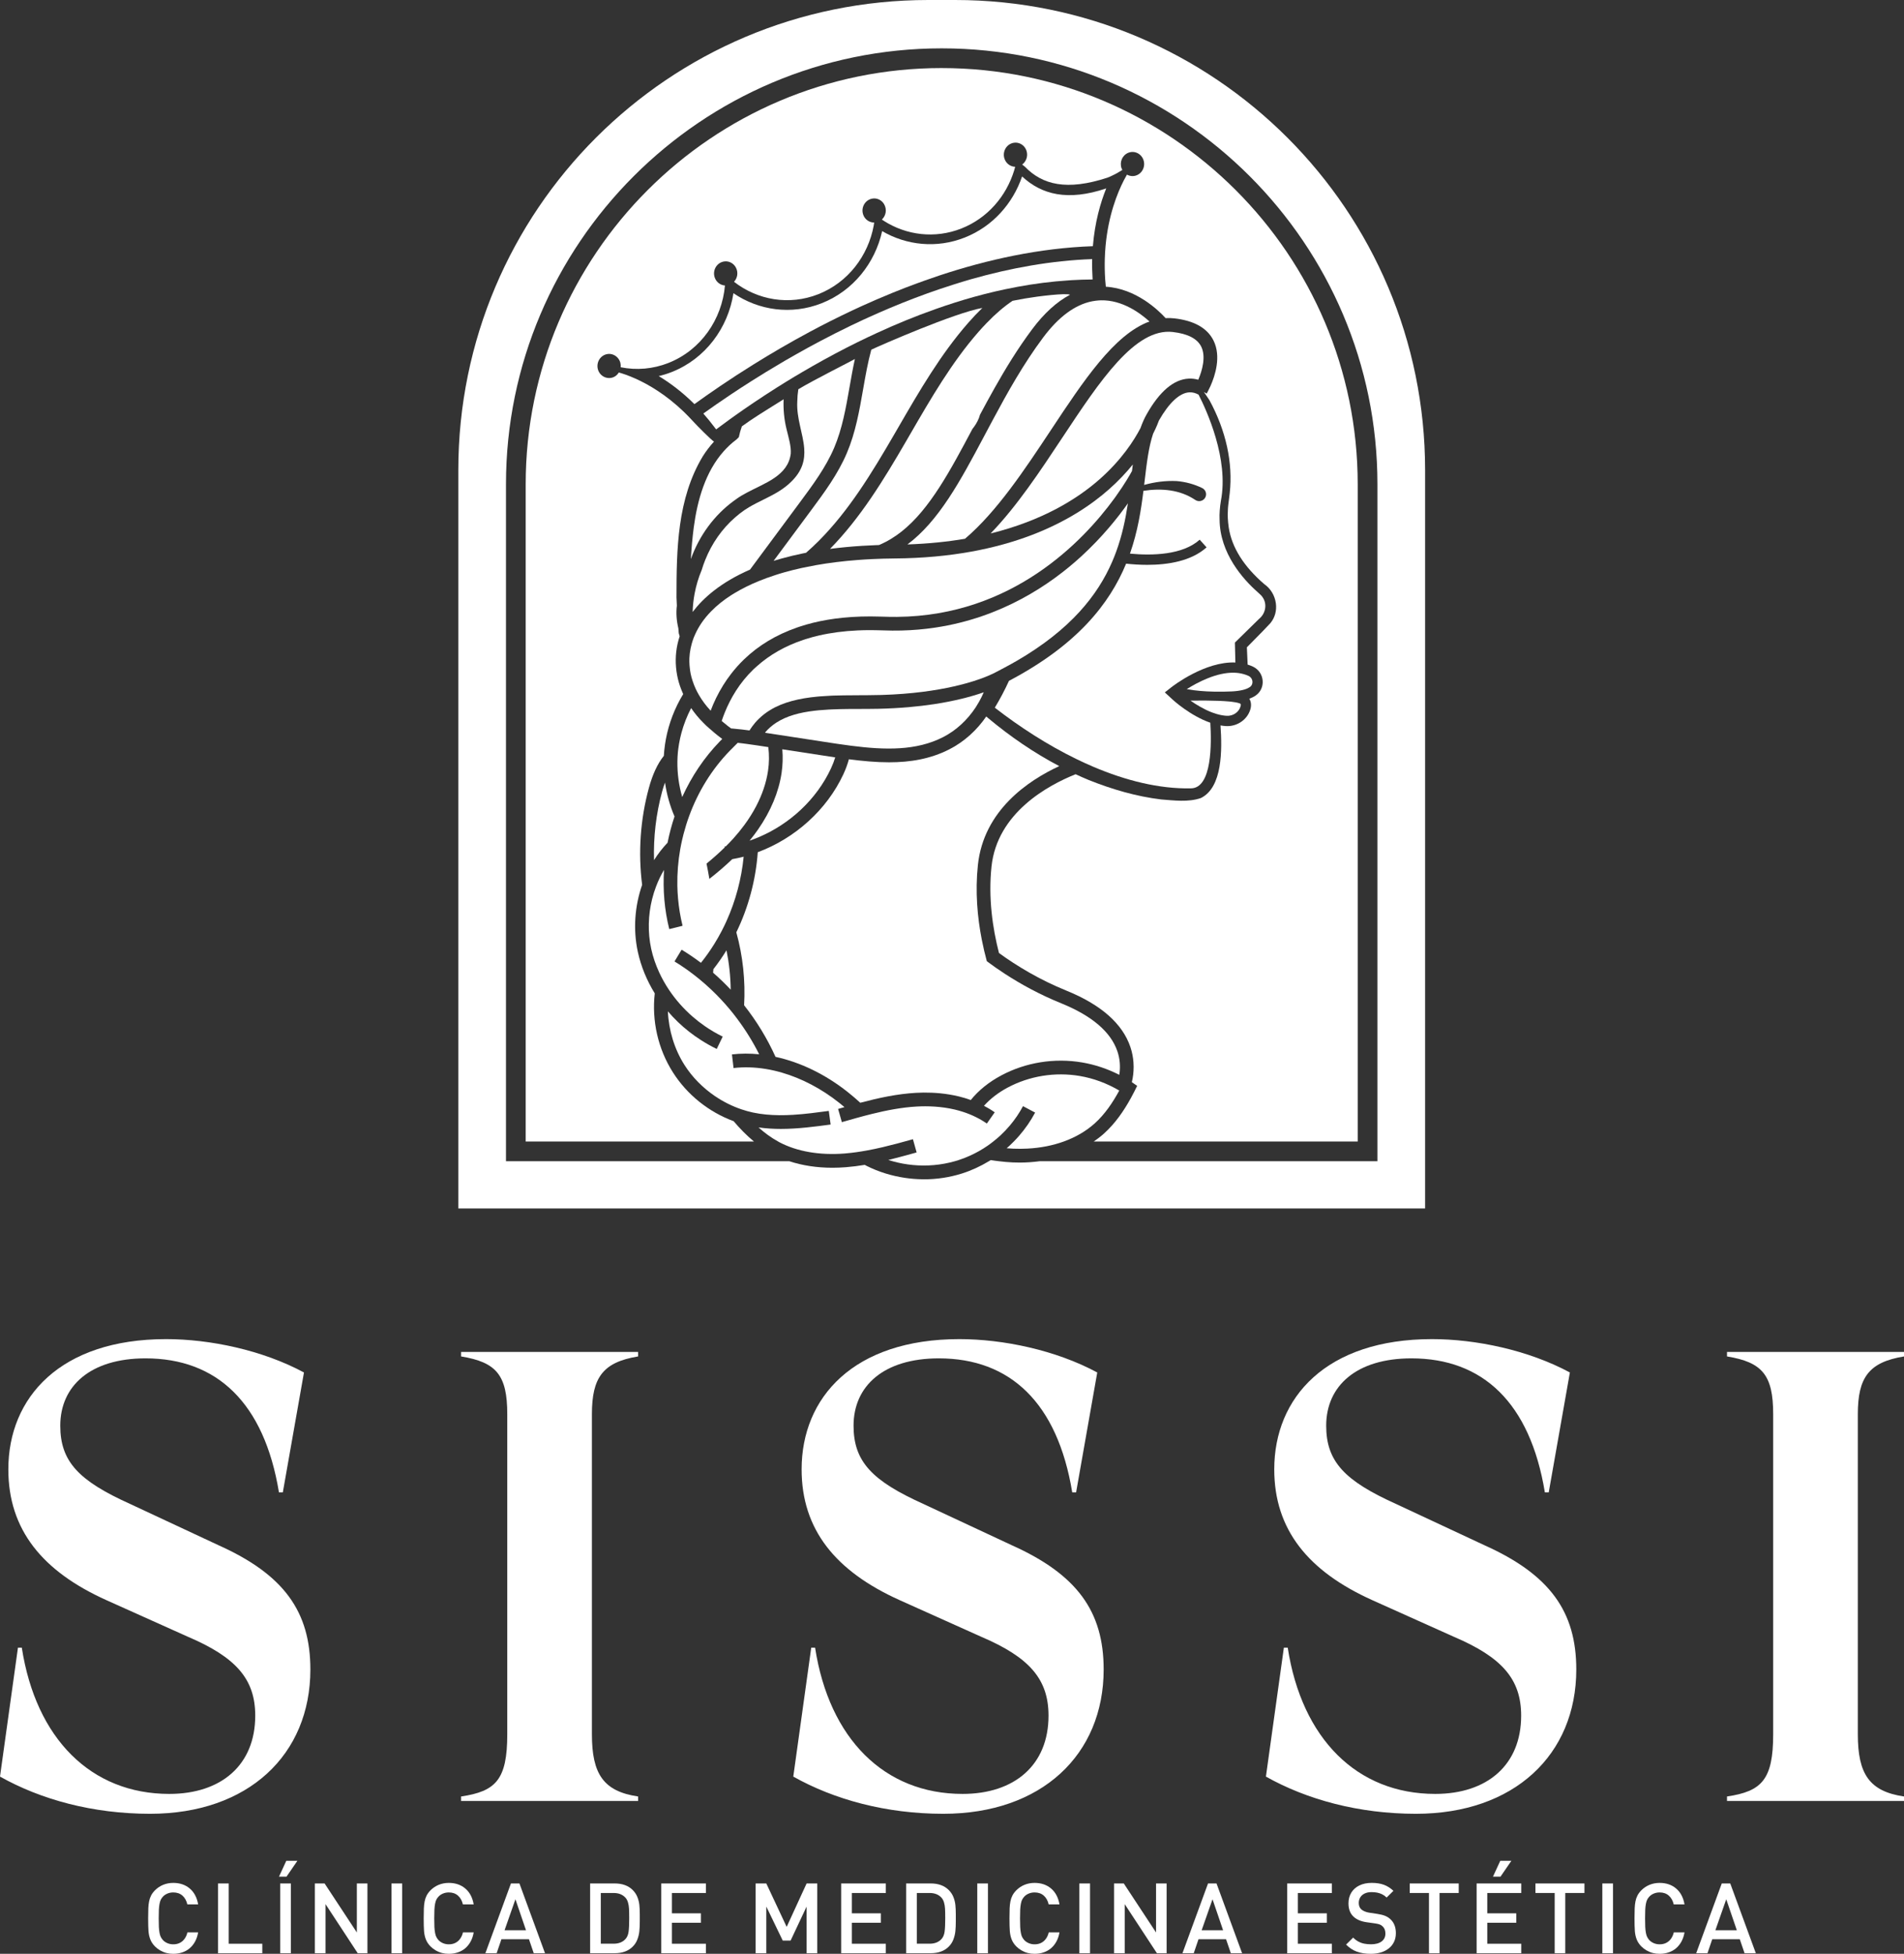 <?xml version="1.0" encoding="UTF-8"?>
<svg id="Capa_2" data-name="Capa 2" xmlns="http://www.w3.org/2000/svg" viewBox="0 0 178.391 183.012">
  <rect x="0" y="0" width="178.391" height="183.012" fill="#333333" stroke="none"/>
  <defs>
    <style>
      .cls-1 {
        fill: #fff;
      }
    </style>
  </defs>
  <g id="Capa_1-2" data-name="Capa 1">
    <g>
      <g>
        <path class="cls-1" d="m72.191,68.715c.02-.006.041-.011.061-.017-.008.007-.014.015-.021.023l.853.131,4.787.734c.199.03.396.06.593.089.43.064.855.123,1.275.177,3.212.413,6.105.477,8.616-.803,1.238-.631,2.285-1.617,3.058-2.789.009-.013.016-.027.024-.04.015-.022.028-.046.042-.068.177-.277.339-.562.484-.856.073-.149.142-.299.207-.452-.102.036-.205.073-.318.11-.071.024-.143.047-.218.071-.343.109-.726.221-1.149.331-.008.009-.015.017-.023.026-.005-.005-.011-.01-.016-.016-.109.028-.221.056-.335.084-.743.182-1.599.356-2.574.505-1.479.226-3.231.393-5.274.438-.354.008-.713.013-1.084.013h-.257c-.012,0-.024,0-.037,0-.989,0-1.948.002-2.859.04-.122.005-.244.011-.365.017-.31.017-.614.038-.911.065-.003,0-.006,0-.009,0-.149.014-.295.03-.441.047-1.383.163-2.6.487-3.571,1.118-.388.252-.736.552-1.04.912.003.012.007.024.011.035l.489.075Z"/>
        <path class="cls-1" d="m76.584,65.251c.079-.007.158-.014.237-.021.35-.029.706-.051,1.067-.067.081-.004.163-.007.244-.01.306-.011.621-.015.934-.02.654-.011,1.315-.015,1.986-.015h.129c.035,0,.067,0,.102,0,.452-.001.889-.008,1.314-.021,2.847-.085,5.086-.42,6.766-.8.009-.002.016-.004.025-.006.395-.09.76-.182,1.094-.274.246-.068.474-.135.687-.202.009-.003.017-.006.026-.008.212-.067.408-.132.587-.195.365-.129.66-.247.892-.347.416-.179.625-.298.634-.303l.039-.022c.061-.031.12-.062.181-.093.191-.097.373-.196.558-.295.419-.223.828-.447,1.216-.673,5.006-2.917,7.536-6.116,8.9-9.261.134-.308.255-.615.368-.922.57-1.552.886-3.082,1.106-4.549-.975,1.382-2.411,3.167-4.343,4.943-2.936,2.699-7.501,5.76-13.685,6.693-.516.078-1.043.141-1.582.188-1.059.092-2.162.122-3.308.077-.018,0-.037,0-.055-.002-.149-.006-.294-.007-.441-.011-.447-.012-.886-.015-1.316-.005-.197.004-.391.012-.584.021-1.296.058-2.508.217-3.63.475-.43.099-.847.212-1.251.341-.074.023-.147.048-.22.072-1.69.566-3.145,1.392-4.357,2.478-.101.09-.204.179-.302.272-1.316,1.268-2.155,2.714-2.692,4.043-.11.273-.209.541-.295.802.193.164.383.318.571.466.107.084.21.156.316.234.044.003.089.005.133.009.285.023.568.053.851.086.24.028.479.058.717.09.006,0,.013.002.019.003.023-.037.045-.074.069-.109.129-.197.266-.382.411-.555.02-.024.039-.051.06-.075.119-.138.244-.266.373-.389.315-.303.659-.564,1.029-.789,1.233-.749,2.747-1.095,4.412-1.253.003,0,.006,0,.009-.001Z"/>
        <path class="cls-1" d="m99.246,71.762c-2.375-1.248-4.599-2.774-6.662-4.496-.061-.05-.119-.103-.179-.154-.882,1.285-2.062,2.365-3.466,3.08-1.763.899-3.642,1.212-5.641,1.212-1.21,0-2.464-.116-3.763-.284-.122.45-.29.917-.518,1.406-1.561,3.351-4.55,6.01-8.02,7.301-.187,2.598-.871,5.165-2.008,7.503.613,2.215.86,4.536.729,6.831,1.172,1.483,2.164,3.111,2.942,4.833,2.33.506,4.672,1.635,6.778,3.306.401.318.788.651,1.164.995,1.695-.45,3.43-.829,5.214-.93.909-.051,2.004-.032,3.154.16.291.048.585.107.881.179.367.09.736.201,1.104.334.72-.893,1.682-1.677,2.844-2.298,2.297-1.228,4.992-1.662,7.587-1.222,1.209.205,2.384.601,3.481,1.16.002-.011.004-.021.006-.032.008-.05.017-.097.023-.149.069-.592.045-1.293-.208-2.032-.621-1.813-2.387-3.321-5.251-4.483-2.007-.814-3.76-1.774-5.256-2.745-.619-.401-1.193-.804-1.722-1.2-.174-.637-.335-1.316-.474-2.027-.411-2.098-.626-4.486-.364-6.975.539-5.12,4.7-7.921,7.625-9.274Z"/>
        <path class="cls-1" d="m109.887,31.098c-3.531-.407-6.836,4.583-10.334,9.865-2.111,3.188-4.281,6.464-6.74,9.006,4.888-1.208,8.134-3.25,10.19-5.058,2.083-1.831,3.258-3.669,3.855-4.817.158-.451.346-.882.577-1.291,1.214-2.147,2.54-3.27,3.942-3.338.322-.016.62.027.893.105.368-.852.739-2.168.278-3.099-.372-.751-1.268-1.212-2.661-1.372Z"/>
        <path class="cls-1" d="m70.229,78.745c.277-.094.55-.2.821-.313,2.946-1.233,5.457-3.56,6.803-6.448.17-.365.302-.711.401-1.041-.191-.028-.383-.057-.576-.087l-4.381-.671c.062.726.042,1.47-.068,2.213-.264,1.783-1.014,3.578-2.192,5.279-.25.361-.52.717-.809,1.069Z"/>
        <path class="cls-1" d="m115.385,65.731c-.075-.009-.153-.017-.234-.024-.297-.027-.631-.047-.989-.061-.752-.029-1.593-.032-2.34-.023-.095.001-.19.002-.282.004.543.382,1.256.817,2.017,1.106.299.113.605.204.911.26.15.027.301.047.451.056.599.036,1.144-.327,1.306-.864.072-.239.022-.269-.147-.324-.162-.053-.402-.095-.692-.129Z"/>
        <path class="cls-1" d="m104.87,102.152c-1.143-.672-2.398-1.144-3.699-1.365-2.315-.393-4.719-.006-6.766,1.088-.875.468-1.626,1.051-2.214,1.704.342.179.68.38,1.008.61l-.008.011-.73,1.042c-.336-.236-.685-.436-1.04-.611-.395-.195-.797-.356-1.202-.486-.252-.081-.504-.152-.755-.212-1.295-.305-2.561-.341-3.576-.284-1.414.08-2.82.353-4.208.696-.482.119-.961.247-1.437.379-.458.127-.914.256-1.366.386l-.353-1.236c.198-.057.397-.114.597-.17-.159-.134-.319-.267-.482-.396-1.684-1.337-3.524-2.295-5.37-2.832-.508-.148-1.015-.265-1.521-.347-1.026-.167-2.042-.2-3.019-.085l-.15-1.277c.832-.098,1.686-.098,2.549-.013-.585-1.172-1.282-2.289-2.068-3.338-.214-.286-.434-.568-.663-.843-.548-.661-1.136-1.286-1.758-1.875-.382-.361-.776-.708-1.183-1.039-.718-.583-1.469-1.123-2.259-1.6l.665-1.101c.59.357,1.162.745,1.716,1.158.031.023.062.047.094.071.461-.57.883-1.171,1.27-1.795.238-.385.462-.778.671-1.18.164-.314.318-.633.464-.956.853-1.895,1.394-3.937,1.599-6.009-.353.092-.709.166-1.068.23-.684.654-1.405,1.267-2.145,1.849-.08-.478-.167-.955-.267-1.431.592-.484,1.164-.988,1.708-1.522l-.011-.08c.038-.005.076-.014.114-.019.233-.232.461-.468.683-.712.38-.419.728-.846,1.047-1.279.426-.578.796-1.168,1.108-1.764.572-1.093.95-2.208,1.113-3.312.112-.751.117-1.502.028-2.226l-.517-.079c-.044-.007-.089-.013-.133-.02-.133-.021-.267-.041-.402-.061-.002,0-.005,0-.007-.001-.311-.047-.623-.091-.936-.133-.123-.017-.245-.033-.368-.048-.01-.001-.019-.002-.029-.004-.095-.012-.191-.023-.286-.034-.063-.007-.125-.015-.187-.022-.068.068-.135.136-.204.203-.001.001-.003.003-.004.004-.058.058-.114.115-.172.173-.007.007-.013.014-.021.021-.121.121-.244.242-.362.363-1.67,1.722-2.947,3.807-3.777,6.061-.206.559-.383,1.129-.534,1.706-.049.188-.095.376-.138.566-.066.291-.126.583-.178.877-.197,1.121-.288,2.261-.269,3.397.007.411.03.821.067,1.23.076.855.216,1.704.423,2.538l-1.247.311c-.452-1.809-.607-3.684-.491-5.546-.287.484-.533.996-.736,1.528-.149.391-.277.792-.379,1.202-.374,1.506-.422,3.114-.085,4.669.163.752.419,1.488.746,2.2.262.568.572,1.119.926,1.647.613.913,1.356,1.757,2.204,2.496.357.311.732.603,1.124.875.538.374,1.105.71,1.699.998l-.56,1.157c-.512-.248-1.004-.527-1.477-.829-.388-.248-.762-.512-1.121-.794-.728-.571-1.388-1.21-1.979-1.9.079,1.775.611,3.542,1.556,5.026.727,1.142,1.71,2.133,2.841,2.905.778.531,1.627.956,2.514,1.254.349.117.703.217,1.061.293.813.173,1.639.243,2.471.25.431.004.865-.01,1.298-.036,1.117-.067,2.236-.217,3.337-.365l.171,1.275c-1.47.197-3.062.411-4.67.411-.695,0-1.393-.042-2.085-.14.561.505,1.167.952,1.83,1.316.04.022.079.047.12.069,1.66.875,3.779,1.241,6.127,1.057.03-.002.06-.007.089-.009.666-.056,1.332-.153,1.992-.274.492-.09.98-.193,1.461-.306.462-.109.919-.223,1.366-.342.241-.064.47-.129.705-.193.26-.071.525-.143.777-.213l.059.213.286,1.025c-.327.091-.662.184-1.002.276-.436.119-.882.238-1.336.351-.105.026-.211.05-.317.076.13.042.261.08.392.117.029.008.057.018.086.026.594.162,1.2.271,1.812.33,1.326.128,2.673.011,3.955-.356.084-.024.168-.046.251-.072.41-.129.809-.286,1.198-.463.57-.26,1.116-.57,1.629-.926.177-.122.347-.253.516-.385.23-.181.455-.369.67-.569.315-.293.611-.605.888-.934.469-.557.882-1.161,1.224-1.807l1.136.602c-.416.784-.924,1.514-1.504,2.18-.157.181-.321.356-.488.527-.135.137-.271.273-.413.403-.086.079-.173.154-.261.231.155.013.31.022.466.03.053.003.106.007.16.01.453.019.897.014,1.332-.008,1.221-.063,2.364-.291,3.4-.666,1.104-.4,2.085-.968,2.897-1.699.947-.852,1.677-1.936,2.296-3.073Z"/>
        <path class="cls-1" d="m102.668,28.167c-.117.015-.233.033-.349.056-1.599.318-3.138,1.454-4.586,3.394-1.845,2.473-3.323,5.116-4.716,7.719-.231.431-.459.861-.687,1.288-.046.088-.092.173-.138.26-2.232,4.205-4.248,7.931-7.171,10.113,1.962-.066,3.755-.253,5.391-.531,2.986-2.541,5.57-6.439,8.07-10.213,3.028-4.573,5.916-8.938,9.216-10.139-.91-.825-2.572-2.023-4.541-1.984-.163.003-.326.018-.488.038Z"/>
        <path class="cls-1" d="m63.198,76.478c-.436-1.015-.735-2.084-.892-3.177-.097.268-.19.549-.274.858-.565,2.081-.816,4.25-.755,6.41.37-.588.794-1.135,1.269-1.634.165-.832.382-1.654.652-2.457Z"/>
        <path class="cls-1" d="m117.343,63.833c-.019-.227-.153-.421-.358-.519-.153-.073-.311-.126-.472-.172-.287-.081-.583-.122-.885-.13-1.642-.04-3.42.896-4.437,1.538.195.036.425.073.684.106.686.087,1.599.152,2.764.132.239-.004.488-.011.748-.023.005,0,.01,0,.016,0,.091-.004.175-.011.258-.017.81-.066,1.231-.245,1.441-.392.244-.17.25-.422.242-.523Z"/>
        <path class="cls-1" d="m112.294,36.964c-.245-.134-.536-.232-.862-.214-.908.049-1.892.961-2.848,2.638-.059.168-.226.611-.547,1.24-.418,1.251-.594,2.737-.79,4.392-.015.133-.031.267-.048.402.989-.274,2.013-.412,3.056-.36.807.069,1.619.281,2.385.656.32.157.452.543.295.863-.168.348-.617.469-.937.253-1.437-.97-3.165-1.117-4.866-.859-.226,1.817-.536,3.817-1.263,5.884,2.088.196,4.933.133,6.533-1.306l.645.717c-1.429,1.286-3.602,1.639-5.558,1.639-.703,0-1.378-.046-1.981-.11-1.536,3.721-4.559,7.6-10.975,10.976-.394.864-.837,1.703-1.327,2.513,2.353,1.824,4.956,3.505,7.651,4.814.513.25,1.029.487,1.548.708,3.066,1.307,6.2,2.092,9.16,2.035,2.013.004,1.948-4.258,1.832-6.148-1.876-.653-3.447-2.089-3.53-2.164l-.667-.617-.065-.06.158-.124.457-.36c.15-.118,3.148-2.435,5.996-2.316l-.045-1.865.049-.049c.316-.315.755-.743,1.185-1.162.38-.371.754-.736,1.032-1.011.62-.506.766-1.382.344-2.004-.101-.16-.23-.276-.38-.41l-.118-.108c-1.316-1.163-3.531-3.596-3.548-6.801-.023-.511.022-1.131.124-1.74.762-3.914-1.346-8.486-2.095-9.944Z"/>
        <path class="cls-1" d="m64.59,61.63c-.01.225-.003.451.013.676.005.079.015.158.023.237.019.187.044.373.082.559.045.222.105.442.177.661.083.257.182.511.298.762.091.197.195.391.306.583.295.508.658.999,1.093,1.462.29-.768.673-1.58,1.177-2.389.22-.354.465-.706.734-1.055.355-.459.753-.912,1.203-1.347,1.369-1.323,3.03-2.32,4.967-2.994.091-.032.183-.062.275-.093.407-.133.824-.255,1.254-.36.87-.213,1.788-.368,2.754-.466,1.116-.114,2.296-.149,3.537-.109.091.003.18.003.272.007.443.018.878.024,1.307.019,10.796-.102,17.432-7.104,20.332-11.078.052-.071.103-.141.152-.21.861-1.203,1.361-2.093,1.513-2.374.025-.208.052-.411.079-.613-.6.739-1.33,1.524-2.218,2.311-3.29,2.918-9.449,6.413-20.105,6.493-.712.005-1.407.026-2.088.058-.467.022-.928.05-1.38.085-1.385.106-2.696.27-3.927.489-.129.023-.251.051-.378.075-.311.059-.623.117-.924.183-.581.128-1.141.268-1.68.422-.141.04-.281.081-.419.123-.13.04-.256.082-.383.123-.546.175-1.067.365-1.563.568-.798.327-1.531.69-2.194,1.086-.131.078-.262.156-.388.237-.715.46-1.339.963-1.868,1.505-.653.669-1.159,1.398-1.506,2.182-.043.096-.087.192-.124.29-.072.187-.131.375-.184.564-.084.3-.145.601-.181.904-.017.141-.03.283-.036.425Z"/>
        <path class="cls-1" d="m88.231,6.374c-21.492,0-38.978,17.486-38.978,38.978v61.572h21.385c-.695-.575-1.326-1.222-1.902-1.903-2.325-.857-4.346-2.466-5.686-4.569-1.397-2.194-1.993-4.832-1.704-7.403-.744-1.207-1.289-2.519-1.587-3.892-.456-2.103-.285-4.295.404-6.273-.382-3.022-.171-6.126.628-9.062.349-1.286.815-2.288,1.407-3.025.009-.151.019-.302.034-.453.005-.054.013-.107.018-.161.034-.314.078-.627.136-.936.279-1.499.834-2.934,1.624-4.231-.069-.153-.135-.308-.194-.464-.082-.215-.157-.431-.22-.65-.132-.463-.216-.933-.257-1.406-.084-.97.026-1.948.34-2.894-.028-.097-.057-.193-.084-.29-.016-.153-.024-.306-.038-.459-.174-.716-.223-1.437-.14-2.126-.011-.256-.028-.512-.035-.769.003-4.48.062-9.24,2.469-13.224.306-.485.657-.942,1.045-1.369-.259-.152-1.57-1.47-1.978-1.918-.281-.308-.563-.598-.843-.868-1.687-1.623-3.331-2.574-4.537-3.114-.687-.308-1.228-.482-1.557-.574-.148.238-.378.424-.674.494-.484.114-.998-.136-1.217-.596-.327-.688.078-1.507.824-1.627.386-.062.78.109,1.018.428.192.257.247.541.219.81.738.146,1.499.194,2.265.124.739-.068,1.482-.239,2.209-.526,3.053-1.205,5.021-4.092,5.297-7.254-.001-.002-.002-.002-.003-.003-.425-.028-.812-.315-.96-.757-.222-.666.193-1.402.91-1.496.428-.056.859.17,1.07.559.255.467.154,1.002-.165,1.346v.003c2.189,1.704,5.151,2.245,7.899,1.161,2.784-1.099,4.667-3.597,5.187-6.426.017-.094.029-.19.043-.285-.454.002-.879-.286-1.035-.755-.222-.666.193-1.401.909-1.496.416-.055.839.156,1.055.529.291.501.168,1.093-.207,1.439.062.042.123.087.187.128,2.107,1.342,4.773,1.694,7.263.712,2.456-.969,4.209-3.028,4.945-5.442.034-.112.064-.225.094-.338-.43-.011-.831-.285-.992-.727-.241-.658.152-1.406.865-1.523.428-.07.866.144,1.088.528.311.537.143,1.183-.306,1.512.085.068.169.137.256.201,1.632,1.692,3.917,2.278,7.727,1.03.149-.049.288-.12.429-.185.341-.157.665-.34.975-.539-.026-.048-.053-.097-.073-.151-.213-.584.071-1.237.635-1.46.635-.251,1.355.152,1.468.888.067.435-.132.884-.493,1.12-.363.238-.778.223-1.106.04-.089.153-.187.331-.293.538-.616,1.202-1.45,3.292-1.711,6.143-.036.389-.06.793-.072,1.21-.018.619-.007,1.269.038,1.948.014.216.038.44.06.662,2.817.165,4.919,2.195,5.599,2.94.271-.015.545-.008.823.024,1.857.213,3.092.914,3.669,2.083.734,1.487.143,3.291-.292,4.264-.181.404-.335.668-.355.702l-.255-.153.519.769c1.555,2.866,2.209,5.866,1.9,8.69-.018.184-.045.39-.073.602-.048.36-.097.733-.102,1.037-.033.465-.004,1,.083,1.599.285,1.863,1.405,3.647,3.33,5.302.587.406.98,1.055,1.082,1.782.096.69-.084,1.353-.508,1.867-.412.452-.968,1.013-1.505,1.556-.247.25-.487.493-.701.712l.071,1.618c.169.053.338.114.502.192.519.247.858.736.905,1.31.046.556-.197,1.077-.651,1.393-.171.12-.372.219-.599.302.17.275.211.624.093,1.014-.277.917-1.168,1.552-2.15,1.552-.046,0-.092-.002-.138-.004-.168-.01-.337-.032-.504-.061.159,2.285.194,5.817-1.848,6.806-1.186.401-2.513.219-3.704.129-2.35-.283-4.607-.949-6.789-1.82-.417-.172-.828-.355-1.237-.544-2.589,1.039-7.348,3.613-7.878,8.651-.31,2.94.103,5.772.701,8.097,1.684,1.223,3.8,2.501,6.32,3.524,3.236,1.313,5.252,3.09,5.992,5.281.169.501.255.984.288,1.44.04.552,0,1.064-.08,1.511-.018.1-.04.192-.061.285-.004.018-.009.036-.013.054.17.111.337.227.501.347-.188.386-.385.774-.596,1.156-.665,1.205-1.463,2.366-2.517,3.315-.299.269-.623.512-.957.743h24.733v-61.572c0-21.493-17.486-38.978-38.978-38.978Z"/>
        <path class="cls-1" d="m66.841,90.78c-.009.111-.019.221-.029.332.576.5,1.126,1.032,1.65,1.59-.016-1.238-.149-2.474-.395-3.688-.375.611-.784,1.201-1.226,1.766Z"/>
        <path class="cls-1" d="m89.486,0h-2.509c-24.32,0-44.036,19.716-44.036,44.036v69.159h90.581V44.036C133.522,19.716,113.807,0,89.486,0Zm39.57,108.77h-31.637c-.603.077-1.219.127-1.856.127-.222,0-.447-.005-.673-.014-.433-.018-.864-.06-1.294-.112-.257-.031-.513-.062-.768-.105-.058.037-.12.069-.179.105-.795.48-1.645.874-2.538,1.155-1.148.361-2.347.539-3.546.539-.048,0-.095-.004-.143-.004-.547-.006-1.095-.052-1.637-.132-1.239-.184-2.452-.554-3.579-1.117-.064-.032-.125-.068-.187-.1-.584.097-1.175.173-1.769.22-.428.034-.85.05-1.265.05-1.452,0-2.81-.21-4.031-.611h-26.547v-63.418c0-22.511,18.314-40.824,40.824-40.824s40.825,18.314,40.825,40.824v63.418Z"/>
        <path class="cls-1" d="m63.625,69.643c-.027.158-.051.316-.072.474-.015.116-.03.232-.041.349-.027.283-.041.567-.045.852-.017,1.121.138,2.253.451,3.338.867-1.912,2.043-3.678,3.501-5.186.006-.006.012-.013.018-.019.076-.078.155-.155.232-.233-.141-.107-.281-.21-.425-.325-.114-.091-.228-.184-.343-.281-.156-.131-.312-.267-.47-.406-.084-.075-.168-.149-.253-.227-.013-.012-.024-.024-.037-.036-.082-.076-.158-.155-.236-.233-.439-.436-.82-.901-1.15-1.384-.386.739-.692,1.52-.909,2.322-.089.329-.162.661-.22.995Z"/>
        <path class="cls-1" d="m64.73,52.365c.774-2.168,2.177-4.111,4.045-5.466.084-.061.167-.122.252-.181.276-.2.583-.379.903-.55,1.738-.931,3.911-1.6,4.159-3.687.043-.668-.187-1.425-.39-2.258-.233-.934-.319-1.884-.28-2.822-.263.171-2.434,1.502-3.138,1.992-.269.187-.528.369-.774.544-.117.331-.214.669-.285,1.013-.071.072-.148.139-.216.213-.448.333-.846.707-1.204,1.11-1.707,1.92-2.46,4.551-2.804,7.143-.126.976-.212,1.961-.269,2.949Z"/>
        <path class="cls-1" d="m82.153,51.062c.068-.003.133-.006.201-.009,3.058-1.276,5.158-4.325,7.248-8.081.499-.897.998-1.833,1.509-2.796.252-.31.462-.649.607-1.022.04-.104.073-.208.104-.314.437-.818.884-1.64,1.346-2.462,1.053-1.871,2.194-3.737,3.533-5.531,1.118-1.498,2.306-2.578,3.553-3.237-.371-.182-3.009.141-4.202.347-.306.053-.612.111-.918.17-.09.018-.18.035-.27.053-.8.54-1.594,1.219-2.415,2.071-.256.265-.513.542-.776.842-2.5,2.855-4.457,6.233-6.35,9.499l-.43.741c-2.118,3.646-4.262,7.159-7.127,10.082.942-.122,1.942-.221,3.011-.287.447-.028.904-.051,1.375-.068Z"/>
        <path class="cls-1" d="m73.258,52.309c.616-.171,1.27-.33,1.967-.472.096-.02.196-.038.293-.057.406-.352.805-.725,1.195-1.116,2.832-2.844,4.96-6.341,7.07-9.974l.429-.74c1.924-3.32,3.914-6.753,6.495-9.701.446-.509.883-.97,1.316-1.389.003-.005.005-.009.008-.014-2.611.468-9.568,3.512-10.397,3.908-.323,1.187-.542,2.423-.765,3.703-.349,2-.71,4.067-1.528,5.988-.842,1.977-2.115,3.694-3.347,5.355l-3.37,4.544-.145.195c.058-.018.113-.037.172-.055.197-.06.402-.118.607-.175Z"/>
        <path class="cls-1" d="m95.763,16.527c-.865,2.541-2.761,4.691-5.377,5.724-2.638,1.041-5.454.729-7.735-.603-.662,2.984-2.703,5.587-5.667,6.757-2.847,1.123-5.901.67-8.266-.94-.501,3.241-2.613,6.132-5.782,7.382-.402.159-.809.284-1.217.381,1.031.621,2.181,1.47,3.343,2.625,1.414-1.024,3.288-2.316,5.515-3.703,1.609-1.003,3.402-2.056,5.343-3.095.009-.005.017-.009.026-.014,1.192-.638,2.481-1.29,3.848-1.934.298-.14.599-.281.905-.42.292-.133.595-.265.894-.396.172-.076.34-.153.514-.228.144-.062.291-.122.437-.184.377-.16.754-.321,1.14-.477.367-.149.738-.296,1.113-.441.605-.234,1.222-.461,1.845-.682.452-.16.905-.319,1.365-.472,4.495-1.49,9.399-2.576,14.388-2.747.185-2.256.711-4.076,1.251-5.414-3.604,1.222-6.059.58-7.881-1.117Z"/>
        <path class="cls-1" d="m72.989,46.012c-.914.572-1.92.966-2.822,1.504-.143.085-.283.173-.42.267-.301.205-.585.433-.859.67-1.242,1.076-2.202,2.464-2.812,3.993-.124.31-.237.624-.331.944-.302.715-.524,1.461-.667,2.225-.105.562-.166,1.133-.184,1.71.973-1.29,2.619-2.768,5.378-3.97l2.106-2.84,2.582-3.482c1.187-1.601,2.415-3.256,3.196-5.092.76-1.785,1.108-3.778,1.445-5.706.151-.863.305-1.736.496-2.606-.292.177-3.866,1.963-5.301,2.833-.058.382-.091.769-.097,1.157-.082,1.562.544,2.989.649,4.371.081,1.068-.148,2.109-1.254,3.167-.341.335-.715.611-1.105.855Z"/>
        <path class="cls-1" d="m67.099,40.219c.376-.284.808-.603,1.288-.949.174-.126.354-.254.541-.387.507-.36,1.062-.745,1.659-1.147.675-.455,1.404-.933,2.184-1.426.275-.174.558-.35.845-.527.251-.155.507-.311.767-.468.267-.161.544-.323.82-.485,1.288-.755,2.668-1.521,4.132-2.271.328-.168.66-.335.996-.5.063-.031.128-.061.191-.092.529-.259,1.068-.515,1.614-.766.879-.405,1.778-.8,2.699-1.176.918-.375,1.855-.733,2.808-1.07,1.185-.419,2.394-.807,3.623-1.149.577-.16,1.16-.308,1.745-.448.113-.027.225-.055.338-.081.273-.063.547-.122.821-.18.388-.083.778-.16,1.169-.232,1.581-.293,3.182-.5,4.792-.603.091-.006.181-.015.272-.02.655-.037,1.311-.063,1.967-.064-.042-.662-.057-1.3-.043-1.908-3.843.139-7.657.837-11.314,1.875-.226.064-.451.132-.676.2-.057.017-.116.034-.173.051-.245.073-.488.151-.732.228-.455.143-.908.29-1.357.442-1.597.54-3.154,1.136-4.662,1.769-.692.291-1.374.59-2.045.895-.165.075-.332.149-.496.225-.38.176-.756.354-1.128.533-.997.48-1.962.971-2.896,1.464-.321.17-.639.34-.952.511-.068.037-.138.074-.205.111-.415.227-.82.454-1.219.68-.332.188-.66.376-.981.563-.586.342-1.153.68-1.699,1.014-.473.289-.927.573-1.369.853-.683.433-1.333.855-1.936,1.258-.976.652-1.847,1.258-2.592,1.793.366.411.729.86,1.088,1.337.038.051.077.097.115.149Z"/>
      </g>
      <g>
        <g>
          <path class="cls-1" d="m0,166.412l1.682-12.077h.361c1.322,8.532,6.489,13.699,13.82,13.699,4.867,0,8.051-2.704,8.051-7.33,0-3.425-1.803-5.468-6.309-7.391l-7.631-3.425c-6.009-2.704-9.193-6.609-9.193-12.257,0-6.73,4.867-12.197,14.781-12.197,4.086,0,9.013,1.021,12.918,3.124l-1.983,11.236h-.361c-1.382-8.412-5.828-12.558-12.498-12.558-5.167,0-7.991,2.584-7.991,6.309,0,3.365,1.742,5.167,6.549,7.33l8.232,3.845c6.189,2.764,8.652,6.249,8.652,11.657,0,7.991-5.828,13.519-15.021,13.519-5.348,0-10.214-1.322-14.06-3.485Z"/>
          <path class="cls-1" d="m55.458,132.464v29.983c0,3.725,1.081,5.348,4.326,5.828v.421h-16.583v-.421c3.244-.481,4.326-1.562,4.326-5.828v-29.983c0-3.665-1.022-4.867-4.326-5.408v-.421h16.583v.421c-3.305.541-4.326,1.983-4.326,5.408Z"/>
          <path class="cls-1" d="m74.325,166.412l1.682-12.077h.361c1.322,8.532,6.489,13.699,13.82,13.699,4.867,0,8.051-2.704,8.051-7.33,0-3.425-1.803-5.468-6.309-7.391l-7.631-3.425c-6.009-2.704-9.193-6.609-9.193-12.257,0-6.73,4.867-12.197,14.781-12.197,4.086,0,9.013,1.021,12.918,3.124l-1.983,11.236h-.361c-1.382-8.412-5.828-12.558-12.498-12.558-5.167,0-7.991,2.584-7.991,6.309,0,3.365,1.742,5.167,6.549,7.33l8.232,3.845c6.189,2.764,8.652,6.249,8.652,11.657,0,7.991-5.828,13.519-15.022,13.519-5.348,0-10.214-1.322-14.06-3.485Z"/>
          <path class="cls-1" d="m118.607,166.412l1.682-12.077h.361c1.322,8.532,6.489,13.699,13.82,13.699,4.867,0,8.051-2.704,8.051-7.33,0-3.425-1.803-5.468-6.309-7.391l-7.631-3.425c-6.009-2.704-9.193-6.609-9.193-12.257,0-6.73,4.867-12.197,14.781-12.197,4.086,0,9.013,1.021,12.918,3.124l-1.983,11.236h-.361c-1.382-8.412-5.828-12.558-12.498-12.558-5.167,0-7.991,2.584-7.991,6.309,0,3.365,1.742,5.167,6.549,7.33l8.232,3.845c6.189,2.764,8.652,6.249,8.652,11.657,0,7.991-5.828,13.519-15.022,13.519-5.348,0-10.214-1.322-14.06-3.485Z"/>
          <path class="cls-1" d="m174.065,132.464v29.983c0,3.725,1.081,5.348,4.326,5.828v.421h-16.583v-.421c3.245-.481,4.326-1.562,4.326-5.828v-29.983c0-3.665-1.021-4.867-4.326-5.408v-.421h16.583v.421c-3.305.541-4.326,1.983-4.326,5.408Z"/>
        </g>
        <g>
          <path class="cls-1" d="m18.565,181.001c-.054.323-.15.611-.289.864-.139.253-.309.464-.511.633-.202.169-.433.297-.695.384-.261.087-.54.13-.836.13-.227,0-.442-.026-.643-.078-.202-.052-.395-.132-.581-.24s-.35-.233-.493-.376c-.203-.209-.35-.432-.439-.668-.09-.236-.145-.492-.166-.769-.021-.276-.032-.673-.032-1.19,0-.397.006-.713.016-.946.01-.233.034-.447.072-.641.037-.194.099-.376.184-.544.085-.169.207-.334.365-.495.227-.227.486-.4.776-.518.29-.118.604-.177.941-.177.613,0,1.126.173,1.54.52.414.347.678.844.791,1.49h-1.013c-.078-.343-.229-.615-.455-.816-.226-.201-.513-.302-.863-.302-.191,0-.371.034-.54.103s-.312.166-.428.291c-.087.096-.154.192-.202.289-.048.097-.087.225-.117.385-.03.16-.05.339-.061.539s-.016.474-.016.823c0,.346.005.618.016.816.011.198.031.378.061.539s.069.289.117.383c.048.094.115.193.202.298.117.122.259.218.428.289s.349.105.54.105c.236,0,.444-.046.623-.139.179-.092.329-.224.448-.394.119-.17.205-.366.255-.586h1.004Z"/>
          <path class="cls-1" d="m24.575,182.958h-4.146v-6.535h1v5.643h3.147v.892Z"/>
          <path class="cls-1" d="m27.865,174.298l-1.022,1.488h-.704l.686-1.488h1.04Zm-.614,8.66h-1v-6.535h1v6.535Z"/>
          <path class="cls-1" d="m34.427,182.958h-.91l-3.017-4.599v4.599h-1v-6.535h.914l3.021,4.59v-4.59h.991v6.535Z"/>
          <path class="cls-1" d="m37.681,182.958h-1v-6.535h1v6.535Z"/>
          <path class="cls-1" d="m44.382,181.001c-.054.323-.15.611-.289.864-.139.253-.309.464-.511.633-.202.169-.433.297-.695.384s-.54.13-.836.13c-.227,0-.442-.026-.643-.078s-.395-.132-.581-.24c-.185-.108-.35-.233-.493-.376-.203-.209-.35-.432-.439-.668-.09-.236-.145-.492-.166-.769-.021-.276-.032-.673-.032-1.19,0-.397.005-.713.016-.946.01-.233.034-.447.072-.641.037-.194.099-.376.184-.544s.207-.334.365-.495c.227-.227.485-.4.775-.518.29-.118.604-.177.941-.177.613,0,1.126.173,1.54.52.414.347.678.844.791,1.49h-1.013c-.078-.343-.229-.615-.455-.816-.226-.201-.513-.302-.863-.302-.191,0-.371.034-.54.103-.169.069-.311.166-.428.291-.087.096-.154.192-.202.289-.048.097-.087.225-.117.385-.03.16-.05.339-.061.539s-.016.474-.016.823c0,.346.005.618.016.816.011.198.031.378.061.539.03.161.069.289.117.383.048.094.115.193.202.298.117.122.259.218.428.289.169.07.349.105.54.105.236,0,.444-.046.623-.139.179-.092.329-.224.448-.394.12-.17.205-.366.256-.586h1.004Z"/>
          <path class="cls-1" d="m51.065,182.958h-1.057l-.448-1.313h-2.58l-.448,1.313h-1.057l2.396-6.535h.797l2.396,6.535Zm-1.783-2.156l-.99-2.9-1.017,2.9h2.007Z"/>
          <path class="cls-1" d="m59.943,179.645v.327c0,.353-.014.66-.04.923-.027.263-.089.521-.186.775-.097.254-.243.478-.438.672-.41.409-.974.614-1.692.614h-2.297v-6.535h2.297c.718,0,1.282.205,1.692.614.194.194.34.412.438.654.097.242.159.489.186.74.027.251.04.545.04.883v.332Zm-.991.002c0-.376-.006-.667-.018-.871s-.044-.396-.096-.576-.131-.327-.235-.443c-.269-.296-.639-.443-1.112-.443h-1.201v4.751h1.201c.475,0,.846-.146,1.112-.439.156-.17.253-.401.292-.694.039-.293.058-.721.058-1.285Z"/>
          <path class="cls-1" d="m66.138,182.958h-4.182v-6.535h4.182v.892h-3.183v1.905h2.716v.883h-2.716v1.963h3.183v.892Z"/>
          <path class="cls-1" d="m76.572,182.958h-1v-4.37l-1.5,3.187h-.734l-1.54-3.187v4.37h-1v-6.535h1l1.907,4.066,1.867-4.066h1v6.535Z"/>
          <path class="cls-1" d="m82.995,182.958h-4.182v-6.535h4.182v.892h-3.183v1.905h2.716v.883h-2.716v1.963h3.183v.892Z"/>
          <path class="cls-1" d="m89.552,179.645v.327c0,.353-.014.66-.041.923s-.089.521-.186.775-.243.478-.437.672c-.41.409-.974.614-1.692.614h-2.298v-6.535h2.298c.718,0,1.282.205,1.692.614.194.194.34.412.437.654.097.242.159.489.186.74s.041.545.041.883v.332Zm-.991.002c0-.376-.006-.667-.018-.871-.012-.204-.044-.396-.096-.576-.053-.179-.131-.327-.235-.443-.269-.296-.639-.443-1.112-.443h-1.201v4.751h1.201c.475,0,.846-.146,1.112-.439.155-.17.252-.401.292-.694.039-.293.058-.721.058-1.285Z"/>
          <path class="cls-1" d="m92.564,182.958h-1v-6.535h1v6.535Z"/>
          <path class="cls-1" d="m99.265,181.001c-.054.323-.15.611-.289.864-.139.253-.309.464-.511.633-.202.169-.433.297-.695.384-.261.087-.54.13-.836.13-.227,0-.442-.026-.643-.078-.202-.052-.395-.132-.581-.24s-.35-.233-.493-.376c-.203-.209-.35-.432-.439-.668-.09-.236-.145-.492-.166-.769-.021-.276-.032-.673-.032-1.19,0-.397.006-.713.016-.946.01-.233.034-.447.072-.641.037-.194.099-.376.184-.544.085-.169.207-.334.365-.495.227-.227.486-.4.776-.518.29-.118.604-.177.941-.177.613,0,1.126.173,1.54.52.414.347.678.844.791,1.49h-1.013c-.078-.343-.229-.615-.455-.816-.226-.201-.513-.302-.863-.302-.191,0-.371.034-.54.103s-.312.166-.428.291c-.087.096-.154.192-.202.289-.048.097-.087.225-.117.385-.03.16-.05.339-.061.539s-.016.474-.016.823c0,.346.005.618.016.816.011.198.031.378.061.539s.069.289.117.383c.048.094.115.193.202.298.117.122.259.218.428.289s.349.105.54.105c.236,0,.444-.046.623-.139.179-.092.329-.224.448-.394.119-.17.205-.366.255-.586h1.004Z"/>
          <path class="cls-1" d="m102.129,182.958h-1v-6.535h1v6.535Z"/>
          <path class="cls-1" d="m109.305,182.958h-.91l-3.017-4.599v4.599h-1v-6.535h.914l3.021,4.59v-4.59h.991v6.535Z"/>
          <path class="cls-1" d="m116.377,182.958h-1.057l-.448-1.313h-2.58l-.448,1.313h-1.057l2.396-6.535h.797l2.396,6.535Zm-1.783-2.156l-.99-2.9-1.017,2.9h2.007Z"/>
          <path class="cls-1" d="m124.785,182.958h-4.182v-6.535h4.182v.892h-3.183v1.905h2.716v.883h-2.716v1.963h3.183v.892Z"/>
          <path class="cls-1" d="m130.782,181.093c0,.29-.057.555-.17.796-.114.24-.277.445-.491.614s-.462.296-.746.381c-.284.085-.598.128-.941.128-.499,0-.933-.067-1.302-.2-.369-.134-.708-.355-1.015-.665l.664-.655c.146.15.307.272.482.368.175.096.361.163.558.202.197.039.408.058.632.058.421,0,.751-.088.99-.264.239-.176.359-.422.359-.738,0-.295-.087-.52-.26-.676-.078-.078-.168-.136-.271-.177s-.25-.074-.441-.101l-.771-.108c-.532-.075-.946-.249-1.242-.524-.317-.296-.475-.711-.475-1.246,0-.379.088-.714.264-1.004.176-.29.429-.514.757-.674s.716-.24,1.161-.24c.439,0,.819.059,1.139.178s.617.307.892.566l-.636.628c-.132-.128-.272-.229-.421-.303-.15-.073-.305-.125-.466-.157-.161-.031-.339-.047-.533-.047-.248,0-.461.043-.641.13s-.316.206-.41.36-.141.329-.141.526c0,.259.082.462.246.609.081.069.187.131.318.186.132.055.271.093.417.114l.744.112c.299.045.543.105.733.181s.352.177.486.302c.356.311.533.758.533,1.34Z"/>
          <path class="cls-1" d="m136.672,177.314h-1.797v5.643h-.991v-5.643h-1.802v-.892h4.59v.892Z"/>
          <path class="cls-1" d="m142.53,182.958h-4.182v-6.535h4.182v.892h-3.183v1.905h2.716v.883h-2.716v1.963h3.183v.892Zm-.924-8.66l-1.022,1.488h-.704l.686-1.488h1.04Z"/>
          <path class="cls-1" d="m148.451,177.314h-1.797v5.643h-.991v-5.643h-1.802v-.892h4.59v.892Z"/>
          <path class="cls-1" d="m151.126,182.958h-1v-6.535h1v6.535Z"/>
          <path class="cls-1" d="m157.827,181.001c-.054.323-.15.611-.289.864-.139.253-.309.464-.511.633-.202.169-.433.297-.695.384-.261.087-.54.13-.836.13-.227,0-.442-.026-.643-.078-.202-.052-.395-.132-.581-.24s-.35-.233-.493-.376c-.203-.209-.35-.432-.439-.668-.09-.236-.145-.492-.166-.769-.021-.276-.032-.673-.032-1.19,0-.397.006-.713.016-.946.01-.233.034-.447.072-.641.037-.194.099-.376.184-.544.085-.169.207-.334.365-.495.227-.227.486-.4.776-.518.29-.118.604-.177.941-.177.613,0,1.126.173,1.54.52.414.347.678.844.791,1.49h-1.013c-.078-.343-.229-.615-.455-.816-.226-.201-.513-.302-.863-.302-.191,0-.371.034-.54.103s-.312.166-.428.291c-.087.096-.154.192-.202.289-.048.097-.087.225-.117.385-.03.16-.05.339-.061.539s-.016.474-.016.823c0,.346.005.618.016.816.011.198.031.378.061.539s.069.289.117.383c.048.094.115.193.202.298.117.122.259.218.428.289s.349.105.54.105c.236,0,.444-.046.623-.139.179-.092.329-.224.448-.394.119-.17.205-.366.255-.586h1.004Z"/>
          <path class="cls-1" d="m164.51,182.958h-1.057l-.448-1.313h-2.58l-.448,1.313h-1.057l2.396-6.535h.797l2.396,6.535Zm-1.783-2.156l-.99-2.9-1.017,2.9h2.007Z"/>
        </g>
      </g>
    </g>
  </g>
</svg>